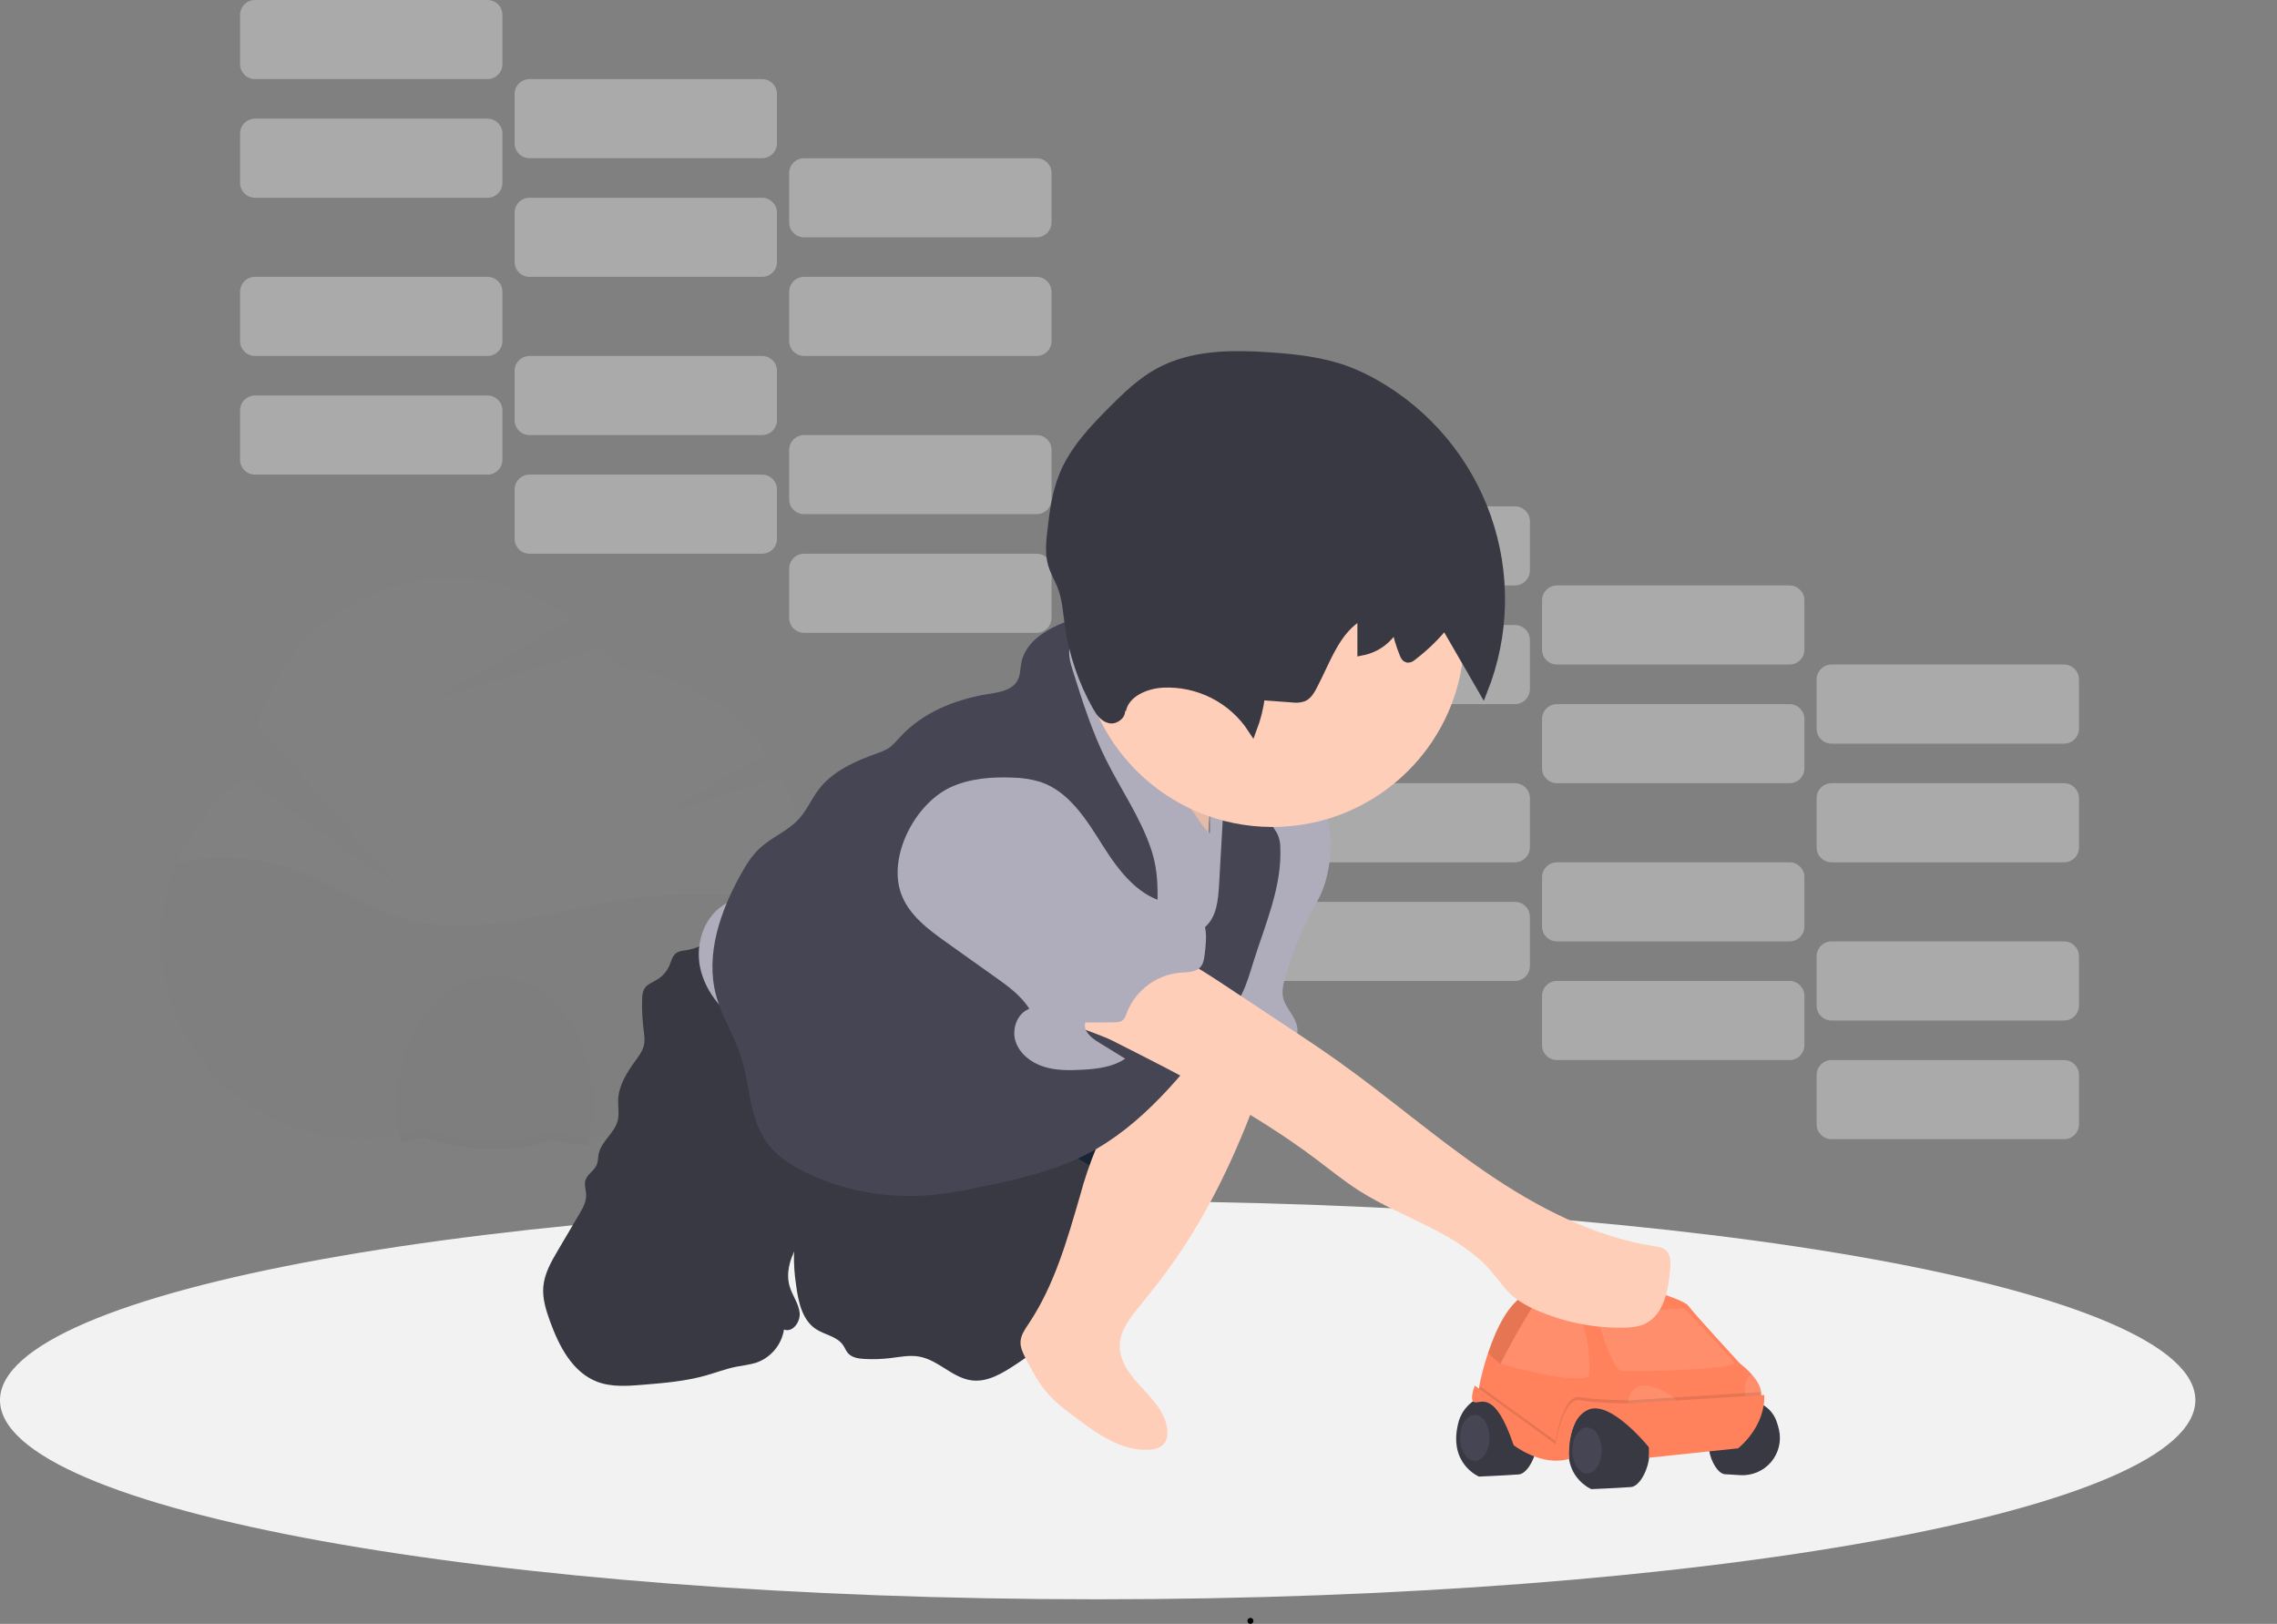 <?xml version="1.0" encoding="utf-8"?>
<!-- Generator: Adobe Illustrator 17.0.0, SVG Export Plug-In . SVG Version: 6.00 Build 0)  -->
<!DOCTYPE svg PUBLIC "-//W3C//DTD SVG 1.1//EN" "http://www.w3.org/Graphics/SVG/1.1/DTD/svg11.dtd">
<svg version="1.1" id="Layer_1" xmlns="http://www.w3.org/2000/svg" xmlns:xlink="http://www.w3.org/1999/xlink" x="0px" y="0px"
	 width="251px" height="179px" viewBox="0 0 251 179" enable-background="new 0 0 251 179" xml:space="preserve">
<rect x="0" y="0" width="251" height="179" fill="#808080" stroke="none"/>
<g>
	<g>
		<defs>
			<rect id="SVGID_1_" width="242" height="179"/>
		</defs>
		<clipPath id="SVGID_2_">
			<use xlink:href="#SVGID_1_"  overflow="visible"/>
		</clipPath>
		<g clip-path="url(#SVGID_2_)">
			<g>
				<path opacity="0.3" fill="#F2F2F2" enable-background="new    " d="M166.998,99.412h-25.631c-0.908,0-1.644,0.734-1.644,1.639
					v5.441c0,0.905,0.736,1.639,1.644,1.639h25.631c0.908,0,1.643-0.734,1.643-1.639v-5.441
					C168.641,100.146,167.906,99.412,166.998,99.412z"/>
				<path opacity="0.3" fill="#F2F2F2" enable-background="new    " d="M197.261,108.13H171.63c-0.908,0-1.644,0.734-1.644,1.639
					v5.44c0,0.906,0.736,1.639,1.644,1.639h25.631c0.908,0,1.644-0.733,1.644-1.639v-5.44
					C198.905,108.864,198.169,108.13,197.261,108.13z"/>
				<path opacity="0.3" fill="#F2F2F2" enable-background="new    " d="M227.527,116.852h-25.631c-0.908,0-1.644,0.733-1.644,1.639
					v5.44c0,0.905,0.736,1.639,1.644,1.639h25.631c0.907,0,1.643-0.734,1.643-1.639v-5.44
					C229.17,117.585,228.434,116.852,227.527,116.852z"/>
				<path opacity="0.3" fill="#F2F2F2" enable-background="new    " d="M166.998,86.332h-25.631c-0.908,0-1.644,0.734-1.644,1.639
					v5.44c0,0.905,0.736,1.639,1.644,1.639h25.631c0.908,0,1.643-0.734,1.643-1.639v-5.44
					C168.641,87.066,167.906,86.332,166.998,86.332z"/>
				<path opacity="0.3" fill="#F2F2F2" enable-background="new    " d="M197.261,95.053H171.63c-0.908,0-1.644,0.734-1.644,1.639
					v5.44c0,0.905,0.736,1.639,1.644,1.639h25.631c0.908,0,1.644-0.734,1.644-1.639v-5.44
					C198.905,95.787,198.169,95.053,197.261,95.053z"/>
				<path opacity="0.3" fill="#F2F2F2" enable-background="new    " d="M227.527,103.771h-25.631c-0.908,0-1.644,0.734-1.644,1.64
					v5.44c0,0.905,0.736,1.639,1.644,1.639h25.631c0.907,0,1.643-0.734,1.643-1.639v-5.44
					C229.17,104.505,228.434,103.771,227.527,103.771z"/>
				<path opacity="0.3" fill="#F2F2F2" enable-background="new    " d="M166.998,68.895h-25.631c-0.908,0-1.644,0.734-1.644,1.639
					v5.44c0,0.905,0.736,1.639,1.644,1.639h25.631c0.908,0,1.643-0.734,1.643-1.639v-5.44
					C168.641,69.628,167.906,68.895,166.998,68.895z"/>
				<path opacity="0.3" fill="#F2F2F2" enable-background="new    " d="M197.261,77.613H171.63c-0.908,0-1.644,0.734-1.644,1.639
					v5.44c0,0.905,0.736,1.639,1.644,1.639h25.631c0.908,0,1.644-0.734,1.644-1.639v-5.44
					C198.905,78.347,198.169,77.613,197.261,77.613z"/>
				<path opacity="0.3" fill="#F2F2F2" enable-background="new    " d="M227.527,86.332h-25.631c-0.908,0-1.644,0.734-1.644,1.639
					v5.44c0,0.905,0.736,1.639,1.644,1.639h25.631c0.907,0,1.643-0.734,1.643-1.639v-5.44
					C229.17,87.066,228.434,86.332,227.527,86.332z"/>
				<path opacity="0.3" fill="#F2F2F2" enable-background="new    " d="M166.998,55.814h-25.631c-0.908,0-1.644,0.734-1.644,1.639
					v5.44c0,0.905,0.736,1.639,1.644,1.639h25.631c0.908,0,1.643-0.734,1.643-1.639v-5.44
					C168.641,56.548,167.906,55.814,166.998,55.814z"/>
				<path opacity="0.3" fill="#F2F2F2" enable-background="new    " d="M197.261,64.533H171.63c-0.908,0-1.644,0.734-1.644,1.639
					v5.44c0,0.905,0.736,1.639,1.644,1.639h25.631c0.908,0,1.644-0.734,1.644-1.639v-5.44
					C198.905,65.267,198.169,64.533,197.261,64.533z"/>
				<path opacity="0.3" fill="#F2F2F2" enable-background="new    " d="M227.527,73.254h-25.631c-0.908,0-1.644,0.734-1.644,1.639
					v5.44c0,0.905,0.736,1.639,1.644,1.639h25.631c0.907,0,1.643-0.734,1.643-1.639v-5.44
					C229.17,73.988,228.434,73.254,227.527,73.254z"/>
				<path opacity="0.1" fill="#F2F2F2" enable-background="new    " d="M166.998,99.412h-25.631c-0.908,0-1.644,0.734-1.644,1.639
					v5.441c0,0.905,0.736,1.639,1.644,1.639h25.631c0.908,0,1.643-0.734,1.643-1.639v-5.441
					C168.641,100.146,167.906,99.412,166.998,99.412z"/>
				<path opacity="0.1" fill="#F2F2F2" enable-background="new    " d="M197.261,108.13H171.63c-0.908,0-1.644,0.734-1.644,1.639
					v5.44c0,0.906,0.736,1.639,1.644,1.639h25.631c0.908,0,1.644-0.733,1.644-1.639v-5.44
					C198.905,108.864,198.169,108.13,197.261,108.13z"/>
				<path opacity="0.1" fill="#F2F2F2" enable-background="new    " d="M227.527,116.852h-25.631c-0.908,0-1.644,0.733-1.644,1.639
					v5.44c0,0.905,0.736,1.639,1.644,1.639h25.631c0.907,0,1.643-0.734,1.643-1.639v-5.44
					C229.17,117.585,228.434,116.852,227.527,116.852z"/>
				<path opacity="0.1" fill="#F2F2F2" enable-background="new    " d="M166.998,86.332h-25.631c-0.908,0-1.644,0.734-1.644,1.639
					v5.44c0,0.905,0.736,1.639,1.644,1.639h25.631c0.908,0,1.643-0.734,1.643-1.639v-5.44
					C168.641,87.066,167.906,86.332,166.998,86.332z"/>
				<path opacity="0.1" fill="#F2F2F2" enable-background="new    " d="M197.261,95.053H171.63c-0.908,0-1.644,0.734-1.644,1.639
					v5.44c0,0.905,0.736,1.639,1.644,1.639h25.631c0.908,0,1.644-0.734,1.644-1.639v-5.44
					C198.905,95.787,198.169,95.053,197.261,95.053z"/>
				<path opacity="0.1" fill="#F2F2F2" enable-background="new    " d="M227.527,103.771h-25.631c-0.908,0-1.644,0.734-1.644,1.64
					v5.44c0,0.905,0.736,1.639,1.644,1.639h25.631c0.907,0,1.643-0.734,1.643-1.639v-5.44
					C229.17,104.505,228.434,103.771,227.527,103.771z"/>
				<path opacity="0.1" fill="#F2F2F2" enable-background="new    " d="M166.998,68.895h-25.631c-0.908,0-1.644,0.734-1.644,1.639
					v5.44c0,0.905,0.736,1.639,1.644,1.639h25.631c0.908,0,1.643-0.734,1.643-1.639v-5.44
					C168.641,69.628,167.906,68.895,166.998,68.895z"/>
				<path opacity="0.1" fill="#F2F2F2" enable-background="new    " d="M197.261,77.613H171.63c-0.908,0-1.644,0.734-1.644,1.639
					v5.44c0,0.905,0.736,1.639,1.644,1.639h25.631c0.908,0,1.644-0.734,1.644-1.639v-5.44
					C198.905,78.347,198.169,77.613,197.261,77.613z"/>
				<path opacity="0.1" fill="#F2F2F2" enable-background="new    " d="M227.527,86.332h-25.631c-0.908,0-1.644,0.734-1.644,1.639
					v5.44c0,0.905,0.736,1.639,1.644,1.639h25.631c0.907,0,1.643-0.734,1.643-1.639v-5.44
					C229.17,87.066,228.434,86.332,227.527,86.332z"/>
				<path opacity="0.1" fill="#F2F2F2" enable-background="new    " d="M166.998,55.814h-25.631c-0.908,0-1.644,0.734-1.644,1.639
					v5.44c0,0.905,0.736,1.639,1.644,1.639h25.631c0.908,0,1.643-0.734,1.643-1.639v-5.44
					C168.641,56.548,167.906,55.814,166.998,55.814z"/>
				<path opacity="0.1" fill="#F2F2F2" enable-background="new    " d="M197.261,64.533H171.63c-0.908,0-1.644,0.734-1.644,1.639
					v5.44c0,0.905,0.736,1.639,1.644,1.639h25.631c0.908,0,1.644-0.734,1.644-1.639v-5.44
					C198.905,65.267,198.169,64.533,197.261,64.533z"/>
				<path opacity="0.1" fill="#F2F2F2" enable-background="new    " d="M227.527,73.254h-25.631c-0.908,0-1.644,0.734-1.644,1.639
					v5.44c0,0.905,0.736,1.639,1.644,1.639h25.631c0.907,0,1.643-0.734,1.643-1.639v-5.44
					C229.17,73.988,228.434,73.254,227.527,73.254z"/>
			</g>
			<g>
				<path opacity="0.3" fill="#F2F2F2" enable-background="new    " d="M53.74,43.598H28.109c-0.908,0-1.644,0.734-1.644,1.639v5.44
					c0,0.905,0.736,1.639,1.644,1.639H53.74c0.908,0,1.644-0.734,1.644-1.639v-5.44C55.384,44.332,54.648,43.598,53.74,43.598z"/>
				<path opacity="0.3" fill="#F2F2F2" enable-background="new    " d="M84.003,52.316H58.372c-0.908,0-1.644,0.734-1.644,1.639
					v5.44c0,0.905,0.736,1.639,1.644,1.639h25.631c0.908,0,1.644-0.734,1.644-1.639v-5.44C85.647,53.05,84.911,52.316,84.003,52.316
					z"/>
				<path opacity="0.3" fill="#F2F2F2" enable-background="new    " d="M114.269,61.037H88.638c-0.908,0-1.644,0.734-1.644,1.639
					v5.44c0,0.905,0.736,1.639,1.644,1.639h25.631c0.908,0,1.643-0.734,1.643-1.639v-5.44
					C115.912,61.771,115.177,61.037,114.269,61.037z"/>
				<path opacity="0.3" fill="#F2F2F2" enable-background="new    " d="M53.74,30.518H28.109c-0.908,0-1.644,0.734-1.644,1.639v5.44
					c0,0.905,0.736,1.639,1.644,1.639H53.74c0.908,0,1.644-0.734,1.644-1.639v-5.44C55.384,31.251,54.648,30.518,53.74,30.518z"/>
				<path opacity="0.3" fill="#F2F2F2" enable-background="new    " d="M84.003,39.238H58.372c-0.908,0-1.644,0.734-1.644,1.639
					v5.44c0,0.905,0.736,1.639,1.644,1.639h25.631c0.908,0,1.644-0.734,1.644-1.639v-5.44
					C85.647,39.972,84.911,39.238,84.003,39.238z"/>
				<path opacity="0.3" fill="#F2F2F2" enable-background="new    " d="M114.269,47.957H88.638c-0.908,0-1.644,0.734-1.644,1.639
					v5.44c0,0.905,0.736,1.639,1.644,1.639h25.631c0.908,0,1.643-0.734,1.643-1.639v-5.44
					C115.912,48.691,115.177,47.957,114.269,47.957z"/>
				<path opacity="0.3" fill="#F2F2F2" enable-background="new    " d="M53.74,13.08H28.109c-0.908,0-1.644,0.734-1.644,1.639v5.44
					c0,0.905,0.736,1.639,1.644,1.639H53.74c0.908,0,1.644-0.734,1.644-1.639v-5.44C55.384,13.814,54.648,13.08,53.74,13.08z"/>
				<path opacity="0.3" fill="#F2F2F2" enable-background="new    " d="M84.003,21.799H58.372c-0.908,0-1.644,0.734-1.644,1.639
					v5.44c0,0.905,0.736,1.639,1.644,1.639h25.631c0.908,0,1.644-0.734,1.644-1.639v-5.44
					C85.647,22.533,84.911,21.799,84.003,21.799z"/>
				<path opacity="0.3" fill="#F2F2F2" enable-background="new    " d="M114.269,30.518H88.638c-0.908,0-1.644,0.734-1.644,1.639
					v5.44c0,0.905,0.736,1.639,1.644,1.639h25.631c0.908,0,1.643-0.734,1.643-1.639v-5.44
					C115.912,31.251,115.177,30.518,114.269,30.518z"/>
				<path opacity="0.3" fill="#F2F2F2" enable-background="new    " d="M53.74,0H28.109c-0.908,0-1.644,0.734-1.644,1.639v5.44
					c0,0.905,0.736,1.639,1.644,1.639H53.74c0.908,0,1.644-0.734,1.644-1.639v-5.44C55.384,0.734,54.648,0,53.74,0z"/>
				<path opacity="0.3" fill="#F2F2F2" enable-background="new    " d="M84.003,8.719H58.372c-0.908,0-1.644,0.734-1.644,1.639v5.44
					c0,0.905,0.736,1.639,1.644,1.639h25.631c0.908,0,1.644-0.734,1.644-1.639v-5.44C85.647,9.453,84.911,8.719,84.003,8.719z"/>
				<path opacity="0.3" fill="#F2F2F2" enable-background="new    " d="M114.269,17.44H88.638c-0.908,0-1.644,0.734-1.644,1.639
					v5.44c0,0.905,0.736,1.639,1.644,1.639h25.631c0.908,0,1.643-0.734,1.643-1.639v-5.44
					C115.912,18.173,115.177,17.44,114.269,17.44z"/>
				<path opacity="0.1" fill="#F2F2F2" enable-background="new    " d="M53.74,43.598H28.109c-0.908,0-1.644,0.734-1.644,1.639v5.44
					c0,0.905,0.736,1.639,1.644,1.639H53.74c0.908,0,1.644-0.734,1.644-1.639v-5.44C55.384,44.332,54.648,43.598,53.74,43.598z"/>
				<path opacity="0.1" fill="#F2F2F2" enable-background="new    " d="M84.003,52.316H58.372c-0.908,0-1.644,0.734-1.644,1.639
					v5.44c0,0.905,0.736,1.639,1.644,1.639h25.631c0.908,0,1.644-0.734,1.644-1.639v-5.44C85.647,53.05,84.911,52.316,84.003,52.316
					z"/>
				<path opacity="0.1" fill="#F2F2F2" enable-background="new    " d="M114.269,61.037H88.638c-0.908,0-1.644,0.734-1.644,1.639
					v5.44c0,0.905,0.736,1.639,1.644,1.639h25.631c0.908,0,1.643-0.734,1.643-1.639v-5.44
					C115.912,61.771,115.177,61.037,114.269,61.037z"/>
				<path opacity="0.1" fill="#F2F2F2" enable-background="new    " d="M53.74,30.518H28.109c-0.908,0-1.644,0.734-1.644,1.639v5.44
					c0,0.905,0.736,1.639,1.644,1.639H53.74c0.908,0,1.644-0.734,1.644-1.639v-5.44C55.384,31.251,54.648,30.518,53.74,30.518z"/>
				<path opacity="0.1" fill="#F2F2F2" enable-background="new    " d="M84.003,39.238H58.372c-0.908,0-1.644,0.734-1.644,1.639
					v5.44c0,0.905,0.736,1.639,1.644,1.639h25.631c0.908,0,1.644-0.734,1.644-1.639v-5.44
					C85.647,39.972,84.911,39.238,84.003,39.238z"/>
				<path opacity="0.1" fill="#F2F2F2" enable-background="new    " d="M114.269,47.957H88.638c-0.908,0-1.644,0.734-1.644,1.639
					v5.44c0,0.905,0.736,1.639,1.644,1.639h25.631c0.908,0,1.643-0.734,1.643-1.639v-5.44
					C115.912,48.691,115.177,47.957,114.269,47.957z"/>
				<path opacity="0.1" fill="#F2F2F2" enable-background="new    " d="M53.74,13.08H28.109c-0.908,0-1.644,0.734-1.644,1.639v5.44
					c0,0.905,0.736,1.639,1.644,1.639H53.74c0.908,0,1.644-0.734,1.644-1.639v-5.44C55.384,13.814,54.648,13.08,53.74,13.08z"/>
				<path opacity="0.1" fill="#F2F2F2" enable-background="new    " d="M84.003,21.799H58.372c-0.908,0-1.644,0.734-1.644,1.639
					v5.44c0,0.905,0.736,1.639,1.644,1.639h25.631c0.908,0,1.644-0.734,1.644-1.639v-5.44
					C85.647,22.533,84.911,21.799,84.003,21.799z"/>
				<path opacity="0.1" fill="#F2F2F2" enable-background="new    " d="M114.269,30.518H88.638c-0.908,0-1.644,0.734-1.644,1.639
					v5.44c0,0.905,0.736,1.639,1.644,1.639h25.631c0.908,0,1.643-0.734,1.643-1.639v-5.44
					C115.912,31.251,115.177,30.518,114.269,30.518z"/>
				<path opacity="0.1" fill="#F2F2F2" enable-background="new    " d="M53.74,0H28.109c-0.908,0-1.644,0.734-1.644,1.639v5.44
					c0,0.905,0.736,1.639,1.644,1.639H53.74c0.908,0,1.644-0.734,1.644-1.639v-5.44C55.384,0.734,54.648,0,53.74,0z"/>
				<path opacity="0.1" fill="#F2F2F2" enable-background="new    " d="M84.003,8.719H58.372c-0.908,0-1.644,0.734-1.644,1.639v5.44
					c0,0.905,0.736,1.639,1.644,1.639h25.631c0.908,0,1.644-0.734,1.644-1.639v-5.44C85.647,9.453,84.911,8.719,84.003,8.719z"/>
				<path opacity="0.1" fill="#F2F2F2" enable-background="new    " d="M114.269,17.44H88.638c-0.908,0-1.644,0.734-1.644,1.639
					v5.44c0,0.905,0.736,1.639,1.644,1.639h25.631c0.908,0,1.643-0.734,1.643-1.639v-5.44
					C115.912,18.173,115.177,17.44,114.269,17.44z"/>
			</g>
			<g opacity="0.1">
				<path opacity="0.1" fill="#3F3D56" enable-background="new    " d="M65.391,121.822c0.003,1.251-0.126,2.498-0.385,3.722
					c-0.049,0.221-0.102,0.457-0.155,0.677c-1.365,5.465-5.221,9.462-9.819,9.707c-0.153,0-0.307,0.013-0.467,0.013
					c-4.867,0-8.977-4.191-10.333-9.945c-0.04-0.154-0.073-0.306-0.106-0.461c-0.259-1.223-0.388-2.471-0.385-3.722
					c0-7.807,4.844-14.119,10.824-14.119S65.391,114.015,65.391,121.822z"/>
				<path opacity="0.1" enable-background="new    " d="M65.391,121.822c0.003,1.251-0.126,2.498-0.385,3.722
					c-0.049,0.221-0.102,0.457-0.155,0.677c-0.164,0-0.323,0-0.485-0.02c-1.191-0.065-2.375-0.226-3.539-0.483
					c-1.033,0.318-2.088,0.558-3.157,0.72c-0.82,0.119-1.645,0.193-2.473,0.22c-0.279,0-0.557,0.016-0.836,0.016
					c-0.991-0.001-1.982-0.067-2.964-0.197c-1.586-0.213-3.144-0.599-4.645-1.151c-0.823,0.27-1.661,0.491-2.511,0.661
					c-0.04-0.154-0.073-0.306-0.106-0.461c-0.259-1.223-0.388-2.471-0.385-3.721c0-7.808,4.844-14.119,10.824-14.119
					S65.391,114.015,65.391,121.822z"/>
				<path opacity="0.1" fill="#C7C7C7" enable-background="new    " d="M88.483,95.496c0.005-3.435-0.802-6.822-2.356-9.888
					l-12.73,3.947l11.173-6.552c-1.873-2.701-4.331-4.947-7.192-6.574c-2.861-1.626-6.051-2.591-9.336-2.822
					c-0.522-0.791-1.095-1.548-1.714-2.266l-18.3,5.676l14.996-8.794c-2.868-2.191-6.233-3.645-9.798-4.232s-7.22-0.29-10.642,0.866
					c-3.422,1.156-6.506,3.134-8.98,5.76s-4.261,5.82-5.204,9.298l15.664,17.982L27.047,85.65
					c-4.303,3.044-7.366,7.528-8.632,12.635c-1.266,5.107-0.65,10.498,1.736,15.19c2.386,4.693,6.382,8.374,11.262,10.374
					c4.879,2,10.316,2.185,15.321,0.522c4.531,1.659,9.482,1.795,14.097,0.386c3.216,0.709,6.55,0.69,9.757-0.057
					c3.207-0.747,6.206-2.202,8.774-4.258s4.642-4.661,6.067-7.622s2.166-6.204,2.168-9.488c0-0.488-0.018-0.971-0.049-1.452
					C88.174,99.81,88.489,97.659,88.483,95.496z"/>
				<path opacity="0.1" enable-background="new    " d="M88.105,99.567c-6.723-1.271-13.618-1.359-20.371-0.258
					c-7.643,1.262-15.456,4.035-22.933,2.008c-4.387-1.191-8.185-3.945-12.465-5.471c-4.135-1.443-8.591-1.711-12.87-0.774
					c-1.632,3.89-2.106,8.166-1.366,12.318s2.664,8.003,5.54,11.093c2.877,3.091,6.585,5.29,10.682,6.334
					c4.097,1.045,8.408,0.891,12.419-0.444c4.529,1.658,9.477,1.793,14.091,0.386c3.216,0.709,6.55,0.689,9.757-0.057
					c3.207-0.747,6.205-2.202,8.774-4.258c2.568-2.057,4.642-4.661,6.067-7.622c1.425-2.962,2.166-6.204,2.168-9.489
					c0-0.487-0.018-0.97-0.049-1.451C87.777,101.12,87.962,100.348,88.105,99.567z"/>
			</g>
			<path fill="#F2F2F2" enable-background="new    " d="M121,176.29c66.826,0,121-9.827,121-21.95
				c0-12.124-54.174-21.951-121-21.951S0,142.216,0,154.34C0,166.463,54.174,176.29,121,176.29z"/>
			<path fill="#393944" d="M160.747,156.87c0.162-0.664,0.485-1.277,0.94-1.788s1.029-0.903,1.67-1.142
				c0.642-0.239,1.332-0.318,2.011-0.231c0.68,0.088,1.327,0.34,1.887,0.734l0.172,0.126c3.701,2.766,1.504,7.84,0,7.955
				s-4.398,0.238-4.398,0.238S159.621,161.359,160.747,156.87z"/>
			<path fill="#FF825C" d="M194.135,153.423v0.922c0,0-15.042,1.037-16.648,1.037h-3.006c0,0-0.044,0.046-0.117,0.13
				c-0.124,0.139-0.334,0.384-0.566,0.688c-0.474,0.613-1.038,1.469-1.168,2.18c-0.222,1.268-1.04,1.729-1.04,1.729l-3.006-0.805
				l-2.9-3.459l-0.423-0.406l-1.203-1.145l-1.029-0.982l0.051-0.551v-0.084c0.246-1.185,0.561-2.355,0.943-3.503
				c0-0.031,0.019-0.064,0.03-0.095c0.834-2.498,2.226-5.531,4.23-6.433c0.153-0.069,0.312-0.135,0.482-0.194l0.204-0.071
				c3.844-1.284,11.109-0.774,11.109-0.774s5.548,1.615,6.012,2.307c0.465,0.693,5.723,6.398,5.723,6.398
				c0.461,0.347,0.887,0.74,1.269,1.171C193.576,152.028,194.034,152.714,194.135,153.423z"/>
			<path fill="#454554" d="M162.571,161.033c0.895,0,1.62-1.136,1.62-2.537s-0.725-2.537-1.62-2.537
				c-0.894,0-1.619,1.136-1.619,2.537S161.677,161.033,162.571,161.033z"/>
			<path opacity="0.1" enable-background="new    " d="M169.278,143.505c0,0-1.327,2.03-2.73,4.633c0,0.007,0,0.014,0,0.02
				c-0.373,0.693-0.754,1.423-1.117,2.171l-0.015,0.035c0,0-0.768-0.606-1.372-1.198c0-0.031,0.02-0.064,0.031-0.094
				c0.834-2.498,2.226-5.531,4.23-6.434c0.152-0.068,0.312-0.134,0.482-0.194L169.278,143.505z"/>
			<path opacity="0.1" fill="#FFFFFF" enable-background="new    " d="M165.348,150.309c0,0,8.209,2.427,9.826,1.383
				c0,0,0.579-7.379-3.237-7.84c0,0-2.196-0.578-2.654-0.221C168.825,143.989,165.348,150.309,165.348,150.309z"/>
			<path opacity="0.1" fill="#FFFFFF" enable-background="new    " d="M175.983,144.889c0,0,1.619,6.111,2.776,6.228
				s12.83-0.117,12.37-0.925c-0.46-0.807-5.55-5.994-5.55-5.994L175.983,144.889z"/>
			<path fill="#393944" d="M173.997,155.946c0,0,2.101-2.755,5.802,0.014c3.701,2.768,1.502,7.84,0,7.955s-4.382,0.231-4.382,0.231
				S170.853,162.276,173.997,155.946z"/>
			<path fill="#393944" d="M195.823,156.648c-0.154-0.435-0.397-0.834-0.713-1.171c-0.316-0.338-0.699-0.606-1.125-0.788
				c-0.425-0.182-0.884-0.274-1.347-0.27s-0.92,0.103-1.343,0.292c-0.413,0.194-0.805,0.432-1.168,0.708
				c-3.294,2.462-1.327,6.978,0,7.082c0.48,0.035,1.119,0.073,1.741,0.106c0.636,0.033,1.272-0.081,1.857-0.333
				c0.584-0.253,1.102-0.638,1.513-1.124c0.41-0.486,0.702-1.061,0.852-1.679c0.15-0.617,0.154-1.261,0.012-1.881
				C196.027,157.271,195.934,156.957,195.823,156.648z"/>
			<path fill="#454554" d="M174.943,162.417c0.895,0,1.62-1.136,1.62-2.537s-0.725-2.537-1.62-2.537
				c-0.894,0-1.619,1.136-1.619,2.537S174.049,162.417,174.943,162.417z"/>
			<path opacity="0.1" fill="#FFFFFF" enable-background="new    " d="M179.451,155.037c0,0-0.221-3.345,3.354-1.962
				c3.575,1.384,1.272,2.884,1.272,2.884L179.451,155.037z"/>
			<path opacity="0.1" fill="#FFFFFF" enable-background="new    " d="M194.135,153.423v0.461l-0.577,0.22l-1.179-0.22
				c0,0-0.252-1.889,0.714-2.427C193.575,152.028,194.033,152.715,194.135,153.423z"/>
			<path opacity="0.1" enable-background="new    " d="M194.135,153.445v0.9c0,0-15.042,1.037-16.648,1.037h-0.013
				c-0.832-0.442-1.663-0.638-2.362-0.345c-0.213,0.088-0.413,0.204-0.595,0.345c-0.054,0.042-0.104,0.086-0.153,0.13
				c-0.221,0.201-0.411,0.433-0.566,0.688c-1.036,1.67-0.814,4.256-0.814,4.256c-3.007,0.922-6.128-1.498-6.128-1.498
				c-0.566-1.695-1.095-2.8-1.579-3.53c-0.443-0.662-0.845-0.986-1.204-1.145l-1.044-0.971l0.051-0.551l8.391,6.084
				c0,0,0.809-5.189,2.654-4.842c1.845,0.346,5.55,0.346,5.55,0.346L194.135,153.445z"/>
			<path fill="#FF825C" d="M162.571,152.729c0,0-0.694,1.73,0,1.847c0.695,0.117,2.255-1.324,4.279,4.728
				c0,0,3.121,2.426,6.127,1.498c0,0-0.358-4.382,2.135-5.421s6.651,4.152,6.651,4.152v1.154l9.828-1.039
				c0,0,3.007-2.306,2.892-5.879l-14.799,0.922c0,0-3.701,0-5.55-0.347c-1.849-0.346-2.655,4.854-2.655,4.854L162.571,152.729z"/>
			<path fill="#192534" d="M120.951,121.193h-0.002c-3.416,0-6.185,2.762-6.185,6.169v0.002c0,3.407,2.769,6.168,6.185,6.168h0.002
				c3.416,0,6.185-2.761,6.185-6.168v-0.002C127.136,123.955,124.367,121.193,120.951,121.193z"/>
			<path fill="#3F3D56" d="M117.711,143.239c0.829-0.726,1.672-1.465,2.269-2.389c0.549-0.847,0.872-1.816,1.175-2.778
				c0.866-2.749,1.611-5.532,2.236-8.35c-3.404-0.518-5.946-3.517-9.275-4.397c-0.079-0.022-2.625,15.236-2.811,16.63
				c-0.153,1.152-1.471,6.651,0.031,6.682c0.803,0.018,2.479-1.985,3.072-2.513L117.711,143.239z"/>
			<path fill="#393944" d="M117.711,143.239c0.829-0.726,1.672-1.465,2.269-2.389c0.549-0.847,0.872-1.816,1.175-2.778
				c0.866-2.749,1.611-5.532,2.236-8.35c-3.404-0.518-5.946-3.517-9.275-4.397c-0.079-0.022-2.625,15.236-2.811,16.63
				c-0.153,1.152-1.471,6.651,0.031,6.682c0.803,0.018,2.479-1.985,3.072-2.513L117.711,143.239z"/>
			<path fill="#393944" d="M75.64,104.742c-0.376,0.057-0.774,0.086-1.084,0.304c-0.442,0.309-0.555,0.883-0.765,1.382
				c-0.276,0.639-0.743,1.179-1.338,1.544c-0.507,0.309-1.124,0.516-1.427,1.023c-0.171,0.342-0.253,0.722-0.237,1.103
				c-0.04,1.131,0.011,2.263,0.153,3.385c0.071,0.562,0.164,1.136,0.047,1.69c-0.135,0.646-0.542,1.195-0.929,1.731
				c-0.929,1.282-1.838,2.69-1.913,4.269c-0.038,0.794,0.139,1.608-0.062,2.378c-0.356,1.366-1.807,2.257-2.09,3.638
				c-0.084,0.408-0.062,0.841-0.221,1.222c-0.279,0.662-1.046,1.024-1.243,1.706c-0.148,0.512,0.069,1.052,0.084,1.584
				c0.022,0.779-0.387,1.498-0.781,2.168l-2.303,3.905c-0.748,1.267-1.513,2.59-1.639,4.055c-0.113,1.299,0.292,2.586,0.737,3.812
				c0.989,2.725,2.458,5.61,5.167,6.658c1.595,0.618,3.371,0.486,5.077,0.344c2.336-0.191,4.687-0.388,6.941-1.025
				c1.117-0.316,2.212-0.737,3.34-0.962c0.752-0.148,1.524-0.221,2.25-0.461c0.784-0.281,1.478-0.768,2.009-1.408
				c0.531-0.641,0.879-1.412,1.009-2.232c0.965,0.379,1.858-0.883,1.721-1.907c-0.137-1.023-0.827-1.89-1.106-2.883
				c-0.398-1.37,0-2.857,0.664-4.119c0.664-1.262,1.579-2.378,2.303-3.607c0.806-1.375,1.366-2.88,1.655-4.447
				c0.387-2.116,0.27-4.289,0.15-6.435l-0.456-8.205c-0.084-1.502-0.179-3.053-0.843-4.412c-0.728-1.481-2.055-2.566-3.38-3.552
				c-1.955-1.484-4.006-2.838-6.138-4.055c-1.376-0.768-1.279-0.47-2.374,0.441C77.767,104.092,76.738,104.565,75.64,104.742z"/>
			<path fill="#393944" d="M94.234,127.569c-1.564,1.231-3.148,2.479-4.351,4.063c-1.453,1.926-2.278,4.252-2.363,6.661
				c-0.014,1.127,0.065,2.254,0.237,3.368c0.237,1.821,0.664,3.848,2.201,4.854c0.969,0.633,2.301,0.792,2.962,1.741
				c0.208,0.297,0.33,0.661,0.573,0.924c0.442,0.476,1.133,0.58,1.77,0.615c0.952,0.054,1.907,0.024,2.854-0.088
				c1.082-0.13,2.182-0.366,3.252-0.163c2.084,0.39,3.639,2.352,5.752,2.614c1.754,0.221,3.397-0.796,4.866-1.765
				c1.515-0.999,3.097-2.069,3.918-3.686c0.798-1.571,0.754-3.42,0.692-5.182c-0.069-1.957-0.139-3.938-0.664-5.827
				c-0.163-0.494-0.288-1-0.373-1.513c-0.158-1.324,0.442-2.625,0.884-3.892c0.688-1.926,0.989-4.299-0.378-5.822
				c-0.577-0.644-1.38-1.041-2.194-1.323c-3.595-1.289-7.563-0.799-11.251-0.221C99.101,123.459,96.995,125.4,94.234,127.569z"/>
			<path fill="#FECEB8" d="M124.716,119.945c-1.424,2.133-2.853,4.282-3.882,6.618c-0.702,1.696-1.293,3.435-1.77,5.207
				c-1.42,4.895-2.829,9.896-5.665,14.134c-0.407,0.609-0.858,1.242-0.9,1.972c-0.04,0.684,0.287,1.324,0.604,1.933
				c0.663,1.288,1.358,2.59,2.305,3.697c0.947,1.108,2.079,1.946,3.221,2.802c2.369,1.765,5.001,3.636,7.963,3.503
				c0.613-0.028,1.267-0.169,1.677-0.626c0.409-0.457,0.466-1.088,0.393-1.674c-0.221-1.816-1.592-3.243-2.835-4.589
				c-1.244-1.346-2.493-2.919-2.394-4.754c0.078-1.516,1.073-2.809,2.026-3.991c1.091-1.355,2.184-2.707,3.212-4.108
				c4.449-6.056,7.661-12.941,10.207-20.007c1.073-2.983,2.048-6.116,1.714-9.266c-2.433-0.596-7.3-2.586-9.355-0.532
				c-1.245,1.245-2.125,3.089-3.097,4.556L124.716,119.945z"/>
			<path fill="#AFADBC" d="M145.262,99.231c-1.542,2.681-2.748,5.541-3.592,8.515c-0.206,0.72-0.39,1.479-0.233,2.207
				c0.171,0.78,0.704,1.422,1.106,2.111c0.403,0.688,0.686,1.56,0.321,2.27c-1.725,0.134-3.435-0.335-5.103-0.801l-5.229-1.456
				c-0.434-0.083-0.84-0.271-1.184-0.547c-0.606-0.571-0.56-1.531-0.442-2.352c1.024-6.72,4.313-12.914,5.545-19.597
				c0.179-0.964,0.368-2.032,1.137-2.647c2.212-1.743,7.22-0.267,8.366,2.257C147.235,91.993,146.711,96.714,145.262,99.231z"/>
			<path fill="#FECEB8" d="M117.268,76.266c-0.197,0.101-0.418,0.221-0.478,0.428c-0.013,0.113-0.001,0.227,0.035,0.335
				s0.095,0.206,0.173,0.289l2.232,3.133c2.201,3.089,4.407,6.197,6.953,9.014c1.922,2.125,4.027,4.079,6.291,5.837
				c0.637,0.494,1.316,1.008,1.628,1.752c-1.391-4.108-1.144-8.593,0.69-12.524c0.73-1.544,1.695-2.976,2.453-4.511
				c0.072-0.084,0.121-0.186,0.141-0.294c0.021-0.108,0.013-0.221-0.022-0.325c-0.035-0.105-0.097-0.198-0.18-0.272
				c-0.082-0.074-0.182-0.125-0.29-0.149c-1.934-0.993-4.048-1.593-5.973-2.603c-1.511-0.794-2.876-1.827-4.232-2.844
				c-1.21-0.907-2.82-2.508-4.313-2.89c-1.613-0.415-1.549,1.052-2.068,2.277C119.71,74.348,118.637,75.53,117.268,76.266z"/>
			<path opacity="0.1" enable-background="new    " d="M117.268,76.266c-0.197,0.101-0.418,0.221-0.478,0.428
				c-0.013,0.113-0.001,0.227,0.035,0.335s0.095,0.206,0.173,0.289l2.232,3.133c2.201,3.089,4.407,6.197,6.953,9.014
				c1.922,2.125,4.027,4.079,6.291,5.837c0.637,0.494,1.316,1.008,1.628,1.752c-1.391-4.108-1.144-8.593,0.69-12.524
				c0.73-1.544,1.695-2.976,2.453-4.511c0.072-0.084,0.121-0.186,0.141-0.294c0.021-0.108,0.013-0.221-0.022-0.325
				c-0.035-0.105-0.097-0.198-0.18-0.272c-0.082-0.074-0.182-0.125-0.29-0.149c-1.934-0.993-4.048-1.593-5.973-2.603
				c-1.511-0.794-2.876-1.827-4.232-2.844c-1.21-0.907-2.82-2.508-4.313-2.89c-1.613-0.415-1.549,1.052-2.068,2.277
				C119.71,74.348,118.637,75.53,117.268,76.266z"/>
			<path fill="#AFADBC" d="M130.954,88.75c-1.011-1.138-2.375-1.891-3.572-2.835c-1.721-1.359-3.082-3.111-4.395-4.865
				c-2.412-3.228-4.843-7.181-3.642-11.031c-1.276-0.123-2.378,0.922-2.979,2.049c-0.602,1.127-0.912,2.411-1.661,3.446
				c-1.14,1.573-3.077,2.305-4.882,3.025c-3.968,1.583-7.802,3.483-11.463,5.681c-1.471,0.882-2.935,1.829-4.059,3.122
				c-1.203,1.379-1.958,3.089-2.98,4.6c-1.991,2.972-5.017,5.202-8.375,6.464c-1.106,0.419-2.292,0.746-3.281,1.412
				c-2.119,1.427-3.002,4.273-2.5,6.775c0.502,2.501,2.212,4.633,4.267,6.146s4.395,2.407,6.767,3.289
				c1.988,0.728,3.988,1.423,6.001,2.083c1.481,0.511,2.996,0.921,4.533,1.226c2.83,0.519,5.739,0.391,8.599,0.706
				c2.614,0.287,5.183,0.947,7.808,1.13c2.626,0.183,5.407-0.166,7.546-1.69c1.701-1.211,2.833-3.04,3.88-4.853
				c2.716-4.676,5.142-9.514,7.264-14.486c0.626-1.471,6.435-9.806,4.988-10.882c-7.284-5.42-4.866,3.192-5.561,2.53
				C132.328,90.905,131.795,89.696,130.954,88.75z"/>
			<path fill="#454554" d="M121.931,83.764c-1.564-3.137-2.621-6.495-3.672-9.835c-0.29-0.927-0.582-1.928-0.27-2.846
				c0.376-1.103,1.58-2.045,1.226-3.15c-2.814,0.882-6.081,2.266-6.636,5.158c-0.122,0.631-0.1,1.304-0.394,1.873
				c-0.573,1.116-2.033,1.355-3.274,1.544c-3.61,0.576-7.198,2.027-9.671,4.712c-0.416,0.441-0.807,0.942-1.327,1.273
				c-0.376,0.221-0.776,0.399-1.192,0.53c-2.42,0.867-4.909,1.948-6.466,3.989c-0.803,1.05-1.316,2.31-2.212,3.285
				c-1.212,1.324-2.997,1.986-4.309,3.219c-0.885,0.821-1.515,1.862-2.099,2.914c-2.248,4.05-3.896,8.8-2.703,13.276
				c0.622,2.341,1.991,4.426,2.728,6.734c1.015,3.143,0.916,6.728,2.82,9.431c1.201,1.698,3.059,2.821,4.962,3.668
				c4.233,1.879,8.883,2.625,13.493,2.167c1.71-0.198,3.408-0.484,5.088-0.856c4.01-0.825,8.063-1.723,11.706-3.589
				c6.214-3.184,10.684-8.873,14.954-14.389c0.811-1.05,1.63-2.109,2.212-3.309c0.568-1.145,0.911-2.385,1.294-3.603
				c1.294-4.105,3.114-8.193,2.944-12.491c0.007-0.515-0.095-1.025-0.299-1.498c-0.172-0.353-0.442-0.662-0.595-1.017
				c-0.27-0.635-0.148-1.37-0.338-2.034c-0.529-1.853-2.971-2.206-4.904-2.191l-0.62,10.874c-0.095,1.632-0.27,3.443-1.488,4.538
				c-0.522,0.447-1.173,0.717-1.858,0.771c-0.686,0.053-1.371-0.113-1.956-0.473c-1.301-0.841-1.484-2.308-1.475-3.713
				c0.013-1.765-0.131-3.382-0.695-5.074C125.736,90.142,123.573,87.062,121.931,83.764z"/>
			<path fill="#FECEB8" d="M122.701,114.751c7.702,3.894,15.449,7.816,22.342,13.001c1.592,1.196,3.141,2.462,4.824,3.53
				c4.825,3.057,10.811,4.546,14.533,8.87c0.784,0.907,1.447,1.926,2.35,2.712c0.783,0.641,1.658,1.162,2.597,1.544
				c2.991,1.316,6.229,1.979,9.498,1.944c0.856-0.011,1.737-0.075,2.507-0.442c2.072-1.001,2.543-3.684,2.754-5.972
				c0.07-0.774,0.086-1.687-0.525-2.168c-0.329-0.258-0.765-0.324-1.179-0.388c-6.727-1.059-12.934-4.289-18.555-8.126
				c-5.62-3.836-10.772-8.314-16.316-12.261c-1.949-1.388-3.944-2.709-5.939-4.031l-6.457-4.275
				c-3.416-2.261-7.012-4.591-11.091-5.017c-0.232-0.04-0.471-0.024-0.695,0.046c-0.358,0.139-0.557,0.51-0.732,0.85
				c-1.197,2.325-2.655,4.436-4.121,6.589c-0.786,1.152-0.874,1.45,0.48,2.065C120.195,113.778,121.486,114.138,122.701,114.751z"/>
			<path d="M137.836,179c0.088,0,0.173-0.035,0.235-0.097s0.097-0.146,0.097-0.234s-0.035-0.172-0.097-0.234
				s-0.147-0.097-0.235-0.097s-0.172,0.035-0.234,0.097c-0.063,0.062-0.098,0.146-0.098,0.234s0.035,0.172,0.098,0.234
				C137.664,178.965,137.748,179,137.836,179z"/>
			<path fill="#FECEB8" d="M140.256,91.157c11.686,0,21.158-9.448,21.158-21.102s-9.472-21.102-21.158-21.102
				c-11.685,0-21.158,9.447-21.158,21.102C119.098,81.71,128.571,91.157,140.256,91.157z"/>
			<path fill="#393944" d="M123.626,78.284c0.376-1.895,2.557-2.853,4.488-2.98c1.954-0.105,3.901,0.306,5.646,1.19
				c1.744,0.885,3.224,2.212,4.29,3.848c0.448-1.183,0.749-2.416,0.898-3.671l3.54,0.262c0.395,0.061,0.799,0.025,1.177-0.106
				c0.455-0.203,0.736-0.662,0.973-1.103c1.548-2.883,2.584-6.422,5.49-7.942v3.971c0.796-0.155,1.546-0.489,2.191-0.979
				c0.646-0.489,1.17-1.12,1.532-1.843c0.2,1.099,0.517,2.174,0.947,3.205c0.071,0.172,0.17,0.362,0.349,0.406
				c0.088,0.006,0.176-0.006,0.258-0.036s0.158-0.077,0.22-0.138c1.356-1.026,2.582-2.211,3.652-3.53l4.203,7.267
				c2.429-6.115,2.561-12.9,0.374-19.105c-2.187-6.205-6.548-11.414-12.279-14.669c-0.972-0.558-1.986-1.04-3.033-1.441
				c-2.736-1.028-5.685-1.357-8.603-1.555c-4.147-0.282-8.525-0.271-12.166,1.712c-1.958,1.066-3.583,2.636-5.154,4.216
				c-2.124,2.131-4.247,4.384-5.378,7.17c-0.78,1.924-1.048,4.009-1.285,6.069c-0.144,1.247-0.276,2.535,0.08,3.737
				c0.248,0.832,0.714,1.58,1.029,2.389c0.522,1.346,0.603,2.815,0.805,4.245c0.446,3.159,1.481,6.207,3.05,8.988
				c0.332,0.589,0.757,1.216,1.418,1.366c0.661,0.15,1.456-0.578,1.106-1.152"/>
			<path fill="none" stroke="#393944" stroke-miterlimit="10" d="M123.626,78.284c0.376-1.895,2.557-2.853,4.488-2.98
				c1.954-0.105,3.901,0.306,5.646,1.19c1.744,0.885,3.224,2.212,4.29,3.848c0.448-1.183,0.749-2.416,0.898-3.671l3.54,0.262
				c0.395,0.061,0.799,0.025,1.177-0.106c0.455-0.203,0.736-0.662,0.973-1.103c1.548-2.883,2.584-6.422,5.49-7.942v3.971
				c0.796-0.155,1.546-0.489,2.191-0.979c0.646-0.489,1.17-1.12,1.532-1.843c0.2,1.099,0.517,2.174,0.947,3.205
				c0.071,0.172,0.17,0.362,0.349,0.406c0.088,0.006,0.176-0.006,0.258-0.036s0.158-0.077,0.22-0.138
				c1.356-1.026,2.582-2.211,3.652-3.53l4.203,7.267c2.429-6.115,2.561-12.9,0.374-19.105c-2.187-6.205-6.548-11.414-12.279-14.669
				c-0.972-0.558-1.986-1.04-3.033-1.441c-2.736-1.028-5.685-1.357-8.603-1.555c-4.147-0.282-8.525-0.271-12.166,1.712
				c-1.958,1.066-3.583,2.636-5.154,4.216c-2.124,2.131-4.247,4.384-5.378,7.17c-0.78,1.924-1.048,4.009-1.285,6.069
				c-0.144,1.247-0.276,2.535,0.08,3.737c0.248,0.832,0.714,1.58,1.029,2.389c0.522,1.346,0.603,2.815,0.805,4.245
				c0.446,3.159,1.481,6.207,3.05,8.988c0.332,0.589,0.757,1.216,1.418,1.366c0.661,0.15,1.456-0.578,1.106-1.152"/>
			<path fill="#AFADBC" d="M99.342,98.536c0.854,2.341,2.999,3.929,5.035,5.377l5.309,3.777c1.411,1.003,2.86,2.045,3.778,3.509
				c-1.343,0.508-1.956,2.229-1.516,3.592c0.441,1.363,1.704,2.341,3.08,2.782c1.376,0.441,2.836,0.426,4.271,0.344
				c1.648-0.09,3.374-0.289,4.734-1.222l-2.989-1.836c-0.787-0.487-1.692-1.264-1.404-2.14l3.152-0.03
				c0.332,0,0.692-0.016,0.956-0.221c0.263-0.205,0.354-0.521,0.464-0.821c0.469-1.213,1.269-2.271,2.31-3.054
				c1.04-0.783,2.28-1.259,3.579-1.376c0.778-0.057,1.674-0.024,2.212-0.602c0.349-0.384,0.424-0.935,0.486-1.449
				c0.118-0.98,0.233-1.986,0.038-2.945c-0.195-0.96-0.757-1.913-1.659-2.317c-0.664-0.3-1.431-0.271-2.157-0.368
				c-3.338-0.441-5.652-3.459-7.443-6.303c-1.792-2.844-3.714-5.99-6.909-7.049c-0.997-0.298-2.031-0.456-3.072-0.47
				c-2.303-0.095-4.674,0.093-6.771,1.046C100.917,88.536,97.82,94.371,99.342,98.536z"/>
			<path fill="#393944" d="M163.501,72.18l-4.203-7.267c-1.07,1.319-2.297,2.505-3.653,3.53c-0.062,0.062-0.137,0.11-0.219,0.14
				c-0.083,0.03-0.171,0.043-0.258,0.036c-0.179-0.044-0.279-0.234-0.35-0.406c-0.43-1.032-0.747-2.108-0.947-3.208
				c-0.362,0.724-0.885,1.355-1.531,1.845c-0.646,0.49-1.395,0.825-2.191,0.979v-3.971c-2.907,1.525-3.934,5.063-5.491,7.942
				c-0.237,0.441-0.517,0.893-0.973,1.103c-0.378,0.131-0.782,0.167-1.177,0.106l-3.539-0.262c-0.149,1.255-0.451,2.488-0.898,3.671
				c-1.067-1.636-2.547-2.964-4.291-3.848c-1.745-0.885-3.692-1.295-5.646-1.19c-1.931,0.128-4.112,1.085-4.488,2.98l-0.188-0.207
				c0.356,0.576-0.443,1.304-1.106,1.154c-0.664-0.15-1.086-0.777-1.418-1.366c-1.565-2.783-2.595-5.834-3.037-8.994
				c-0.202-1.429-0.284-2.899-0.806-4.244c-0.314-0.81-0.78-1.557-1.028-2.389c0-0.029-0.016-0.055-0.022-0.084
				c-0.02,0.166-0.04,0.331-0.058,0.496c-0.144,1.249-0.276,2.535,0.08,3.75c0.248,0.832,0.714,1.58,1.028,2.387
				c0.522,1.348,0.604,2.815,0.806,4.247c0.441,3.16,1.471,6.21,3.037,8.992c0.332,0.589,0.756,1.218,1.418,1.368
				c0.661,0.15,1.455-0.578,1.106-1.154l0.188,0.205c0.376-1.893,2.557-2.853,4.488-2.978c1.954-0.106,3.901,0.304,5.646,1.188
				c1.744,0.884,3.224,2.212,4.291,3.848c0.447-1.182,0.749-2.414,0.898-3.669l3.539,0.26c0.395,0.062,0.799,0.025,1.177-0.106
				c0.456-0.203,0.736-0.662,0.973-1.103c1.549-2.886,2.584-6.422,5.491-7.942v3.971c0.796-0.155,1.545-0.49,2.191-0.979
				c0.646-0.49,1.169-1.121,1.531-1.845c0.2,1.1,0.518,2.175,0.947,3.208c0.071,0.17,0.171,0.362,0.35,0.404
				c0.087,0.007,0.175-0.004,0.258-0.035c0.082-0.03,0.157-0.078,0.219-0.14c1.356-1.025,2.583-2.211,3.653-3.53l4.203,7.267
				c1.515-3.856,2.139-8.004,1.825-12.134C165.122,66.941,164.507,69.629,163.501,72.18z"/>
		</g>
	</g>
</g>
</svg>
